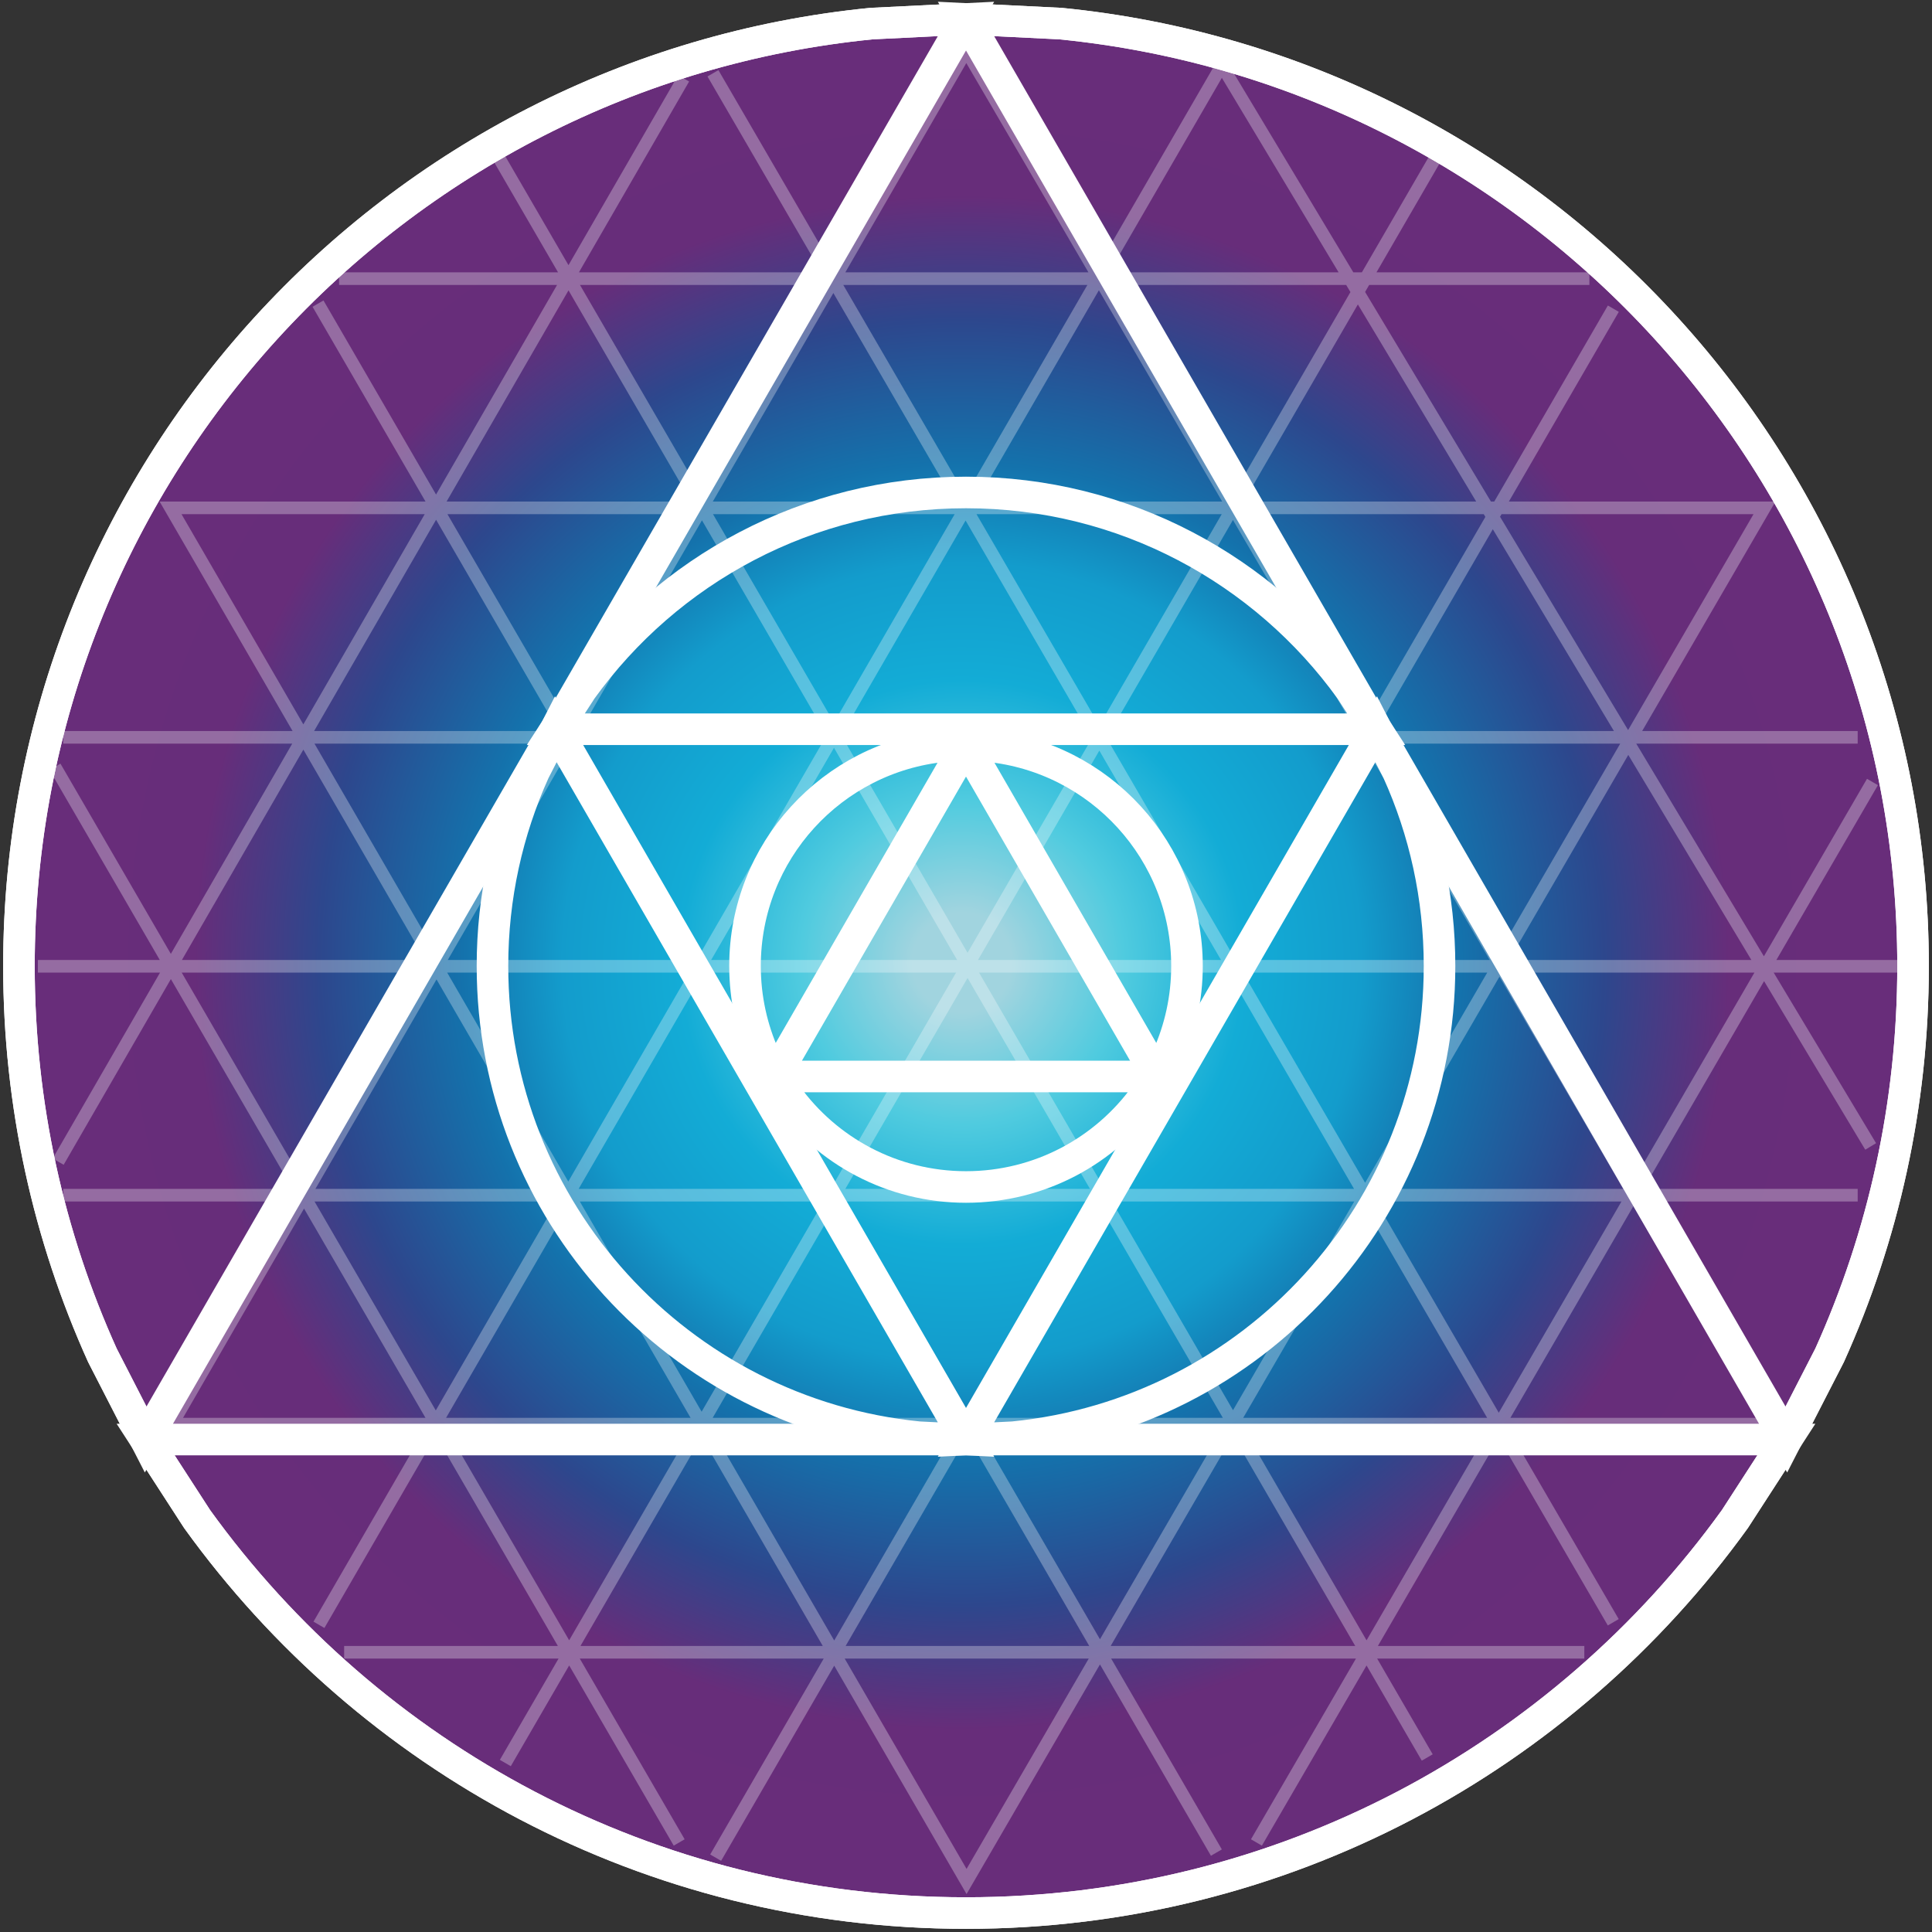 <svg width="306" height="306" viewBox="0 0 306 306" fill="none" xmlns="http://www.w3.org/2000/svg">
<rect x="0" y="0" width="306" height="306" fill="#333333" stroke="none"/>
<path d="M153 303C235.843 303 303 235.843 303 153C303 70.157 235.843 3 153 3C70.157 3 3 70.157 3 153C3 235.843 70.157 303 153 303Z" fill="url(#paint0_radial)"/>
<path d="M227.521 24.73L80.036 279.238M78.863 24.73L226.055 278.359M6 153.042H300.922M294.23 116.782H10.009M296.57 123.853L199 291.82M296.286 181.579L193.509 10.363L50.517 257.345M294.23 189.303H10.009M251.737 44.134H53.704M255.528 48.889L113.348 294.225M108.277 12.41L9.217 183.985M112.92 11.608L255.516 256.944M50.369 48.088L192.658 293.424M8.708 121.448L107.574 291.82M54.506 261.697H250.935M153.046 8L280.006 225.563H27.258L153.046 8ZM279.469 80.437H27.013L153.089 298L279.469 80.437Z" stroke="white" stroke-opacity="0.3" stroke-width="2"/>
<path d="M282.933 228L275.43 215.008L217.966 115.5L160.503 15.992L153.002 3M23.067 228H38.067H153H267.933H282.933H23.067ZM23.067 228L30.57 215.008L88.034 115.5L145.498 15.991L153.002 3L23.067 228ZM23.067 228L16.215 214.653C7.725 195.846 3 174.975 3 153C3 75.213 62.21 11.255 138.019 3.739L153.002 3L23.067 228ZM23.067 228L31.219 240.594C58.454 278.392 102.853 303 153 303C203.147 303 247.546 278.392 274.781 240.594L282.933 228H23.067ZM282.933 228L289.785 214.653C298.275 195.846 303 174.975 303 153C303 75.214 243.791 11.257 167.984 3.739L153.002 3L282.933 228Z" stroke="white" stroke-width="5"/>
<path d="M303 153C303 75.214 243.791 11.257 167.984 3.739L153.002 3L138.019 3.739C62.21 11.255 3 75.213 3 153C3 174.975 7.725 195.846 16.215 214.653L23.067 228L31.219 240.594C58.454 278.392 102.853 303 153 303C203.147 303 247.546 278.392 274.781 240.594L282.933 228L289.785 214.653C298.275 195.846 303 174.975 303 153Z" stroke="white" stroke-width="5"/>
<path d="M88.034 115.5L91.785 121.996L120.516 171.75L149.249 221.504L152.999 228M217.966 115.5H210.466H153H95.534H88.034H217.966ZM217.966 115.5L214.215 121.996L185.484 171.75L156.751 221.504L152.999 228L217.966 115.5ZM217.966 115.5L221.392 122.174C225.637 131.577 228 142.012 228 153C228 191.894 198.395 223.872 160.49 227.63L152.999 228L217.966 115.5ZM217.966 115.5L213.89 109.203C200.272 90.304 178.074 78 153 78C127.926 78 105.727 90.304 92.109 109.203L88.034 115.5H217.966ZM88.034 115.5L84.608 122.174C80.363 131.577 78 142.012 78 153C78 191.893 107.605 223.872 145.509 227.63L152.999 228L88.034 115.5Z" stroke="white" stroke-width="5"/>
<path d="M183.318 170.5L181.567 167.468L168.159 144.25L154.751 121.032L153.001 118M122.683 170.5H126.183H153H179.818H183.318H122.683ZM122.683 170.5L124.433 167.468L137.841 144.25L151.249 121.032L153.001 118L122.683 170.5ZM122.683 170.5L121.084 167.386C119.103 162.998 118 158.128 118 153C118 134.85 131.816 119.927 149.505 118.173L153.001 118L122.683 170.5ZM122.683 170.5L124.585 173.438C130.94 182.258 141.299 188 153 188C164.701 188 175.06 182.258 181.416 173.438L183.318 170.5H122.683ZM183.318 170.5L184.916 167.386C186.897 162.998 188 158.128 188 153C188 134.85 174.185 119.927 156.496 118.173L153.001 118L183.318 170.5Z" stroke="white" stroke-width="5"/>
<defs>
<radialGradient id="paint0_radial" cx="0" cy="0" r="1" gradientUnits="userSpaceOnUse" gradientTransform="translate(152.363 152.438) scale(149.46)">
<stop offset="0.053" stop-color="#A1D4DF"/>
<stop offset="0.172" stop-color="#50CBDF"/>
<stop offset="0.301" stop-color="#13ACD6"/>
<stop offset="0.426" stop-color="#139CCC"/>
<stop offset="0.532" stop-color="#1472AC"/>
<stop offset="0.685" stop-color="#2D478D"/>
<stop offset="0.818" stop-color="#672D7A"/>
<stop offset="0.96" stop-color="#682D7A"/>
</radialGradient>
</defs>
</svg>
